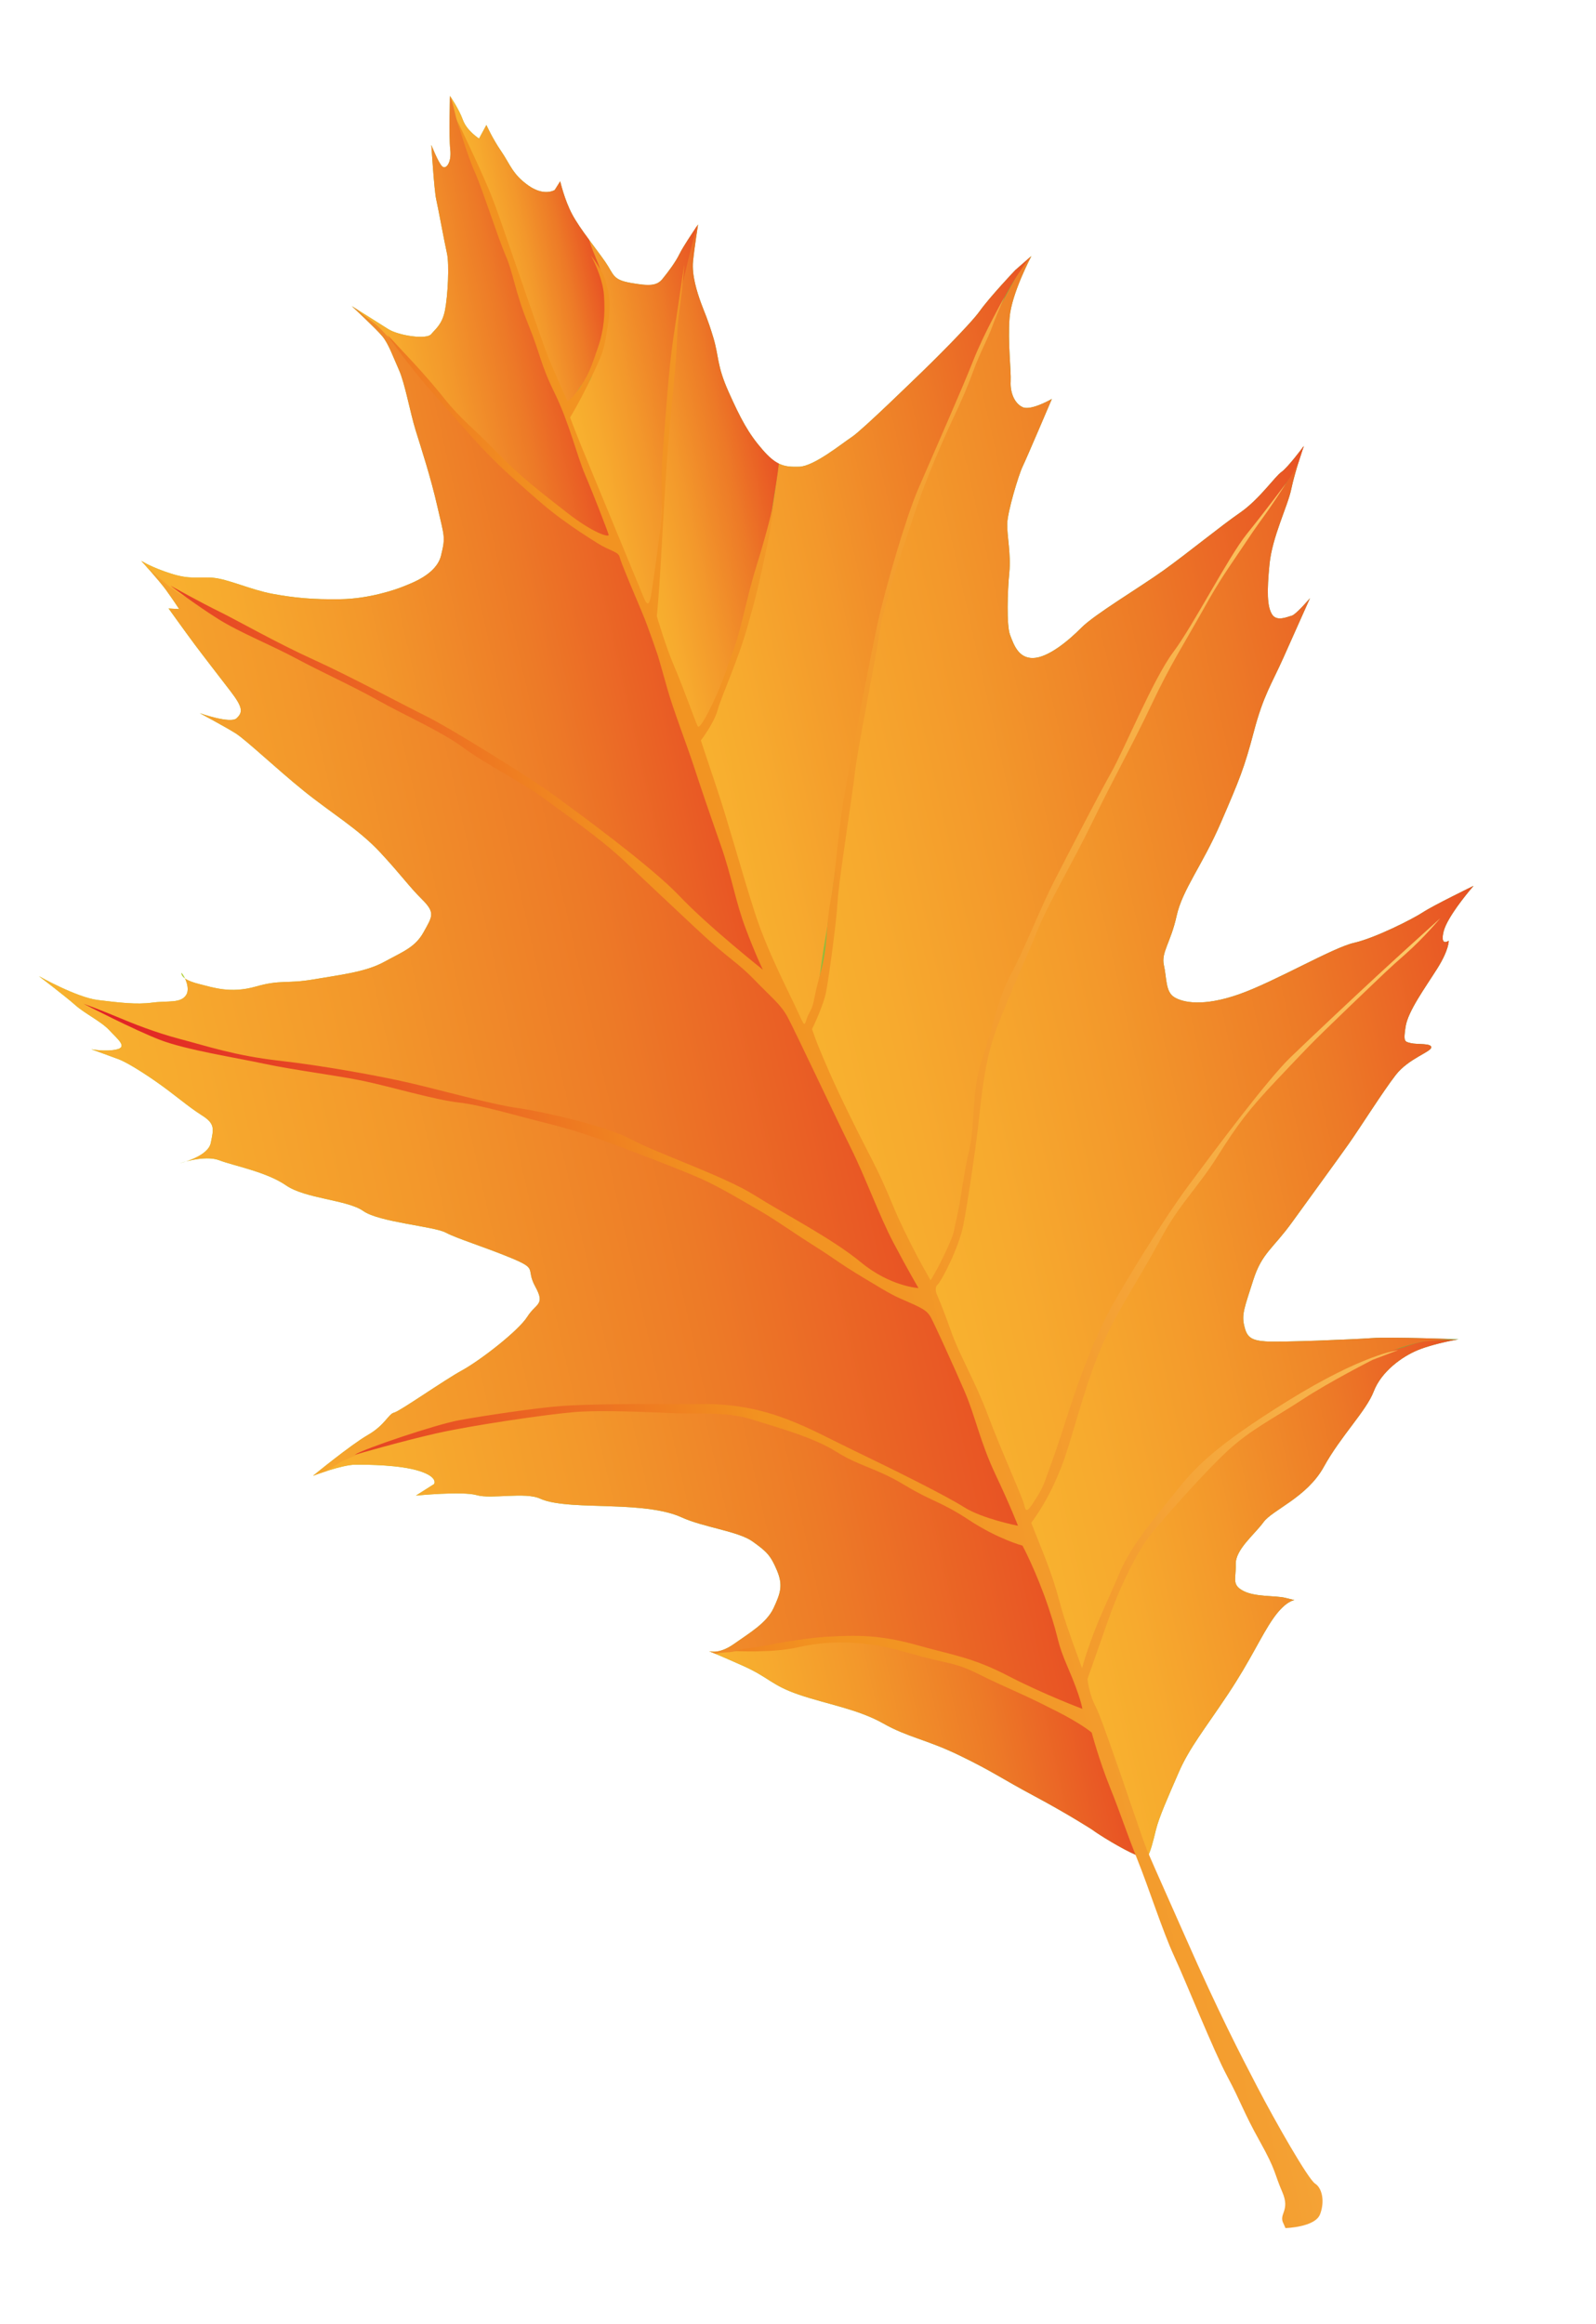 <?xml version="1.0" encoding="utf-8"?>
<!-- Generator: Adobe Illustrator 16.0.0, SVG Export Plug-In . SVG Version: 6.00 Build 0)  -->
<!DOCTYPE svg PUBLIC "-//W3C//DTD SVG 1.1//EN" "http://www.w3.org/Graphics/SVG/1.1/DTD/svg11.dtd">
<svg version="1.1" id="Layer_1" xmlns="http://www.w3.org/2000/svg" xmlns:xlink="http://www.w3.org/1999/xlink" x="0px" y="0px"
	 width="132.404px" height="192.683px" viewBox="0 0 132.404 192.683" enable-background="new 0 0 132.404 192.683"
	 xml:space="preserve">
<g>
	
		<linearGradient id="SVGID_1_" gradientUnits="userSpaceOnUse" x1="-84.797" y1="37.443" x2="32.92" y2="37.443" gradientTransform="matrix(0.975 -0.221 0.221 0.975 80.739 39.297)">
		<stop  offset="0" style="stop-color:#B7D433"/>
		<stop  offset="1" style="stop-color:#6FA642"/>
	</linearGradient>
	<path fill="url(#SVGID_1_)" d="M90.577,151.672c0.892,0.661,4.324,2.724,4.597,2.294c0.272-0.434,0.466-1.219,0.722-2.266
		c0.257-1.049,0.996-2.697,1.888-4.753c0.893-2.056,2.152-3.577,4.088-6.486c1.935-2.911,2.736-4.823,3.761-6.29
		c1.028-1.469,1.758-1.512,1.758-1.512s0,0-0.784-0.192c-0.784-0.191-2.482-0.054-3.465-0.572c-0.981-0.517-0.595-0.978-0.625-2.207
		c-0.033-1.227,1.543-2.449,2.298-3.485c0.752-1.035,3.612-2.055,5.011-4.596c1.398-2.543,3.52-4.629,4.14-6.252
		c0.622-1.623,2.313-2.872,3.672-3.428c1.356-0.555,3.38-0.891,3.38-0.891s-5.608-0.209-7.188-0.1
		c-1.58,0.112-7.578,0.361-8.832,0.275c-1.257-0.086-1.571-0.385-1.783-1.325c-0.214-0.94,0.032-1.488,0.754-3.755
		c0.722-2.263,1.634-2.594,3.231-4.81c1.599-2.215,3.768-5.178,4.702-6.502c0.934-1.324,2.845-4.354,3.896-5.704
		c1.052-1.349,2.903-1.895,2.941-2.273s-1.163-0.23-1.688-0.359c-0.523-0.128-0.639-0.102-0.438-1.382
		c0.204-1.281,1.62-3.209,2.62-4.796c0.999-1.585,0.955-2.317,0.955-2.317s-0.742,0.541-0.422-0.769
		c0.322-1.306,2.48-3.775,2.48-3.775s-3.339,1.622-4.198,2.188c-0.86,0.566-3.965,2.137-5.726,2.537
		c-1.763,0.399-6.56,3.219-9.534,4.264c-2.976,1.044-4.661,0.685-5.383,0.232c-0.723-0.454-0.608-1.591-0.849-2.649
		c-0.24-1.058,0.566-1.858,1.053-4.07c0.487-2.21,2.139-4.189,3.678-7.753c1.539-3.561,1.939-4.517,2.734-7.539
		c0.799-3.022,1.462-3.913,2.446-6.114c0.981-2.2,2.211-4.949,2.211-4.949s-1.17,1.376-1.523,1.456
		c-0.351,0.081-1.237,0.527-1.633-0.123c-0.396-0.651-0.428-1.881-0.202-4.156c0.227-2.273,1.507-4.79,1.803-6.215
		c0.294-1.426,1.042-3.574,1.042-3.574s-1.325,1.785-1.859,2.152c-0.533,0.368-1.832,2.27-3.434,3.375
		c-1.604,1.105-4.313,3.326-6.331,4.773c-2.02,1.446-5.721,3.645-6.827,4.76c-1.107,1.117-2.774,2.483-4.001,2.514
		c-1.229,0.032-1.614-1.115-1.916-1.912c-0.305-0.795-0.213-3.658-0.063-5.174c0.149-1.519-0.196-3.045-0.175-4.04
		c0.023-0.993,0.938-4.041,1.272-4.735c0.337-0.694,2.433-5.618,2.433-5.618s-1.746,1.014-2.44,0.677
		c-0.694-0.336-1.025-1.25-0.978-2.124c0.049-0.875-0.251-3.28-0.09-5.292c0.163-2.015,1.808-5.106,1.808-5.106l-1.341,1.167
		c0,0-2.094,2.207-2.938,3.387c-0.843,1.18-4.276,4.554-4.787,5.039c-0.507,0.485-4.957,4.832-5.817,5.398s-3.15,2.444-4.379,2.475
		c-1.229,0.033-1.869-0.067-3.038-1.411c-1.17-1.339-1.814-2.553-2.818-4.794c-1.004-2.243-0.783-2.913-1.276-4.529
		c-0.49-1.619-0.687-1.945-1.018-2.858c-0.332-0.914-0.768-2.296-0.656-3.435c0.112-1.138,0.418-3.058,0.418-3.058
		s-1.208,1.755-1.545,2.451c-0.337,0.691-0.907,1.44-1.391,2.044c-0.479,0.604-1.094,0.619-2.637,0.352
		c-1.542-0.269-1.388-0.673-2.124-1.742c-0.735-1.068-2.104-2.736-2.748-3.947c-0.646-1.212-0.993-2.74-0.993-2.74L46.02,15.75
		c0,0-0.86,0.563-2.185-0.371c-1.325-0.935-1.511-1.757-2.248-2.827c-0.735-1.069-1.236-2.189-1.236-2.189l-0.609,1.126
		c0,0-1.011-0.637-1.343-1.548c-0.329-0.915-1.065-1.982-1.065-1.982s-0.103,3.359,0.02,4.443c0.121,1.084-0.359,1.688-0.675,1.388
		c-0.313-0.298-0.896-1.772-0.896-1.772s0.239,3.775,0.399,4.48c0.161,0.705,0.682,3.55,0.895,4.491
		c0.214,0.94,0.07,3.567-0.16,4.732c-0.229,1.163-0.766,1.532-1.154,1.991c-0.392,0.458-2.692,0.116-3.558-0.429
		c-0.864-0.543-3.026-1.907-3.026-1.907s2.033,1.885,2.547,2.51c0.511,0.626,0.868,1.655,1.369,2.778c0.504,1.124,0.92,3.5,1.383,5
		c0.465,1.5,1.26,3.915,1.819,6.382c0.56,2.468,0.678,2.441,0.292,4.012c-0.385,1.569-2.446,2.284-3.124,2.563
		c-0.678,0.275-2.857,1.019-5.197,1.055c-2.339,0.037-3.855-0.113-5.661-0.444c-1.806-0.334-3.743-1.251-4.998-1.338
		c-1.254-0.084-1.816,0.166-3.411-0.337c-1.597-0.502-2.463-1.048-2.463-1.048s1.484,1.641,2.023,2.383
		c0.539,0.743,1.105,1.602,1.105,1.602l-0.877-0.048c0,0,1.447,2.021,2.157,2.97c0.71,0.951,1.933,2.527,2.984,3.895
		s1.014,1.747,0.506,2.233c-0.507,0.484-3.059-0.417-3.059-0.417s2.108,1.126,2.973,1.67c0.865,0.546,3.386,2.939,5.654,4.771
		c2.269,1.834,4.548,3.169,6.349,5.109c1.798,1.939,2.364,2.799,3.48,3.905c1.115,1.107,0.816,1.421,0.116,2.691
		c-0.7,1.272-1.731,1.628-3.271,2.471c-1.537,0.844-3.588,1.063-5.847,1.451c-2.26,0.388-2.718,0-4.806,0.597
		c-2.091,0.597-3.569,0.069-4.616-0.188c-1.044-0.257-1.478-0.53-1.56-0.881c-0.078-0.354,0.856,1.041,0.401,1.761
		c-0.454,0.721-1.502,0.464-2.819,0.64c-1.318,0.176-2.719,0-4.496-0.214c-1.779-0.214-4.899-1.979-4.899-1.979
		s2.245,1.715,3.019,2.405c0.773,0.691,2.162,1.362,2.818,2.078c0.657,0.717,1.549,1.379,0.608,1.591
		c-0.94,0.214-2.104-0.015-2.104-0.015s1.885,0.684,2.29,0.838c0.407,0.154,1.389,0.674,3.002,1.79
		c1.611,1.116,2.701,2.106,3.854,2.833c1.153,0.725,0.998,1.131,0.768,2.297c-0.229,1.163-2.58,1.695-2.58,1.695
		s2.063-0.713,3.28-0.248c1.217,0.464,3.925,0.961,5.536,2.078c1.612,1.118,5.089,1.193,6.413,2.128
		c1.324,0.934,5.848,1.268,6.83,1.786c0.983,0.517,3.102,1.149,5.42,2.104c2.318,0.959,1.18,0.846,2.023,2.384
		c0.843,1.538,0.06,1.346-0.669,2.498c-0.728,1.153-3.878,3.599-5.417,4.443c-1.539,0.842-5.159,3.395-5.631,3.501
		c-0.469,0.106-0.751,1.034-2.174,1.852c-1.419,0.815-4.545,3.379-4.545,3.379s2.388-0.913,3.5-0.916
		c1.109-0.006,3.71,0.021,5.307,0.524c1.597,0.501,1.234,1.078,1.234,1.078l-1.513,0.961c0,0,3.867-0.384,5.057-0.035
		c1.19,0.349,4.012-0.29,5.256,0.291s4.079,0.555,5.452,0.616c1.372,0.058,4.47,0.097,6.264,0.925c1.796,0.829,4.709,1.155,5.89,2
		c1.181,0.844,1.495,1.144,2.023,2.382c0.529,1.239,0.31,1.907-0.272,3.151c-0.582,1.243-2.003,2.06-3.279,2.966
		c-1.278,0.908-2.089,0.599-2.089,0.599s0.629,0.229,2.829,1.214c2.199,0.982,2.341,1.609,4.662,2.4s4.884,1.197,6.964,2.373
		c2.079,1.176,3.594,1.324,6.37,2.674c2.778,1.346,3.39,1.866,6.202,3.367C88.646,150.423,90.577,151.672,90.577,151.672z"/>
	
		<linearGradient id="SVGID_2_" gradientUnits="userSpaceOnUse" x1="-13.199" y1="96.728" x2="23.303" y2="96.728" gradientTransform="matrix(0.975 -0.221 0.221 0.975 80.739 39.297)">
		<stop  offset="0" style="stop-color:#F8B22F"/>
		<stop  offset="0.143" style="stop-color:#F7AA2E"/>
		<stop  offset="0.382" style="stop-color:#F3982B"/>
		<stop  offset="0.688" style="stop-color:#ED7A27"/>
		<stop  offset="1" style="stop-color:#E85224"/>
	</linearGradient>
	<path fill="url(#SVGID_2_)" d="M118.6,111.162c-1.097,0.064-2.088,0.6-2.864,0.714c-0.778,0.114-1.476,0.582-2.107,0.786
		c-0.634,0.205-2.275,1.135-3.071,1.438c-0.797,0.304-3.702,2.2-4.4,2.667c-0.695,0.465-2.95,1.967-4.183,2.801
		c-1.23,0.836-2.811,2.861-3.604,3.721c-0.791,0.86-2.829,3.053-3.528,4.322c-0.7,1.271-1.799,2.693-2.444,4.199
		s-1.406,4.149-1.662,5.195c-0.257,1.047-0.812,2.41-0.812,2.41s0.363,1.336,0.69,2.499c0.325,1.162,2.285,7.081,2.728,8.214
		c0.26,0.668,0.895,2.421,1.408,3.848c0.221,0.063,0.374,0.066,0.423-0.01c0.272-0.434,0.466-1.219,0.722-2.266
		c0.257-1.049,0.996-2.697,1.888-4.753c0.893-2.056,2.152-3.577,4.088-6.486c1.935-2.911,2.736-4.823,3.761-6.29
		c1.028-1.469,1.758-1.512,1.758-1.512s0,0-0.784-0.192c-0.784-0.191-2.482-0.054-3.465-0.572c-0.981-0.517-0.595-0.978-0.625-2.207
		c-0.033-1.227,1.543-2.449,2.298-3.485c0.752-1.035,3.612-2.055,5.011-4.596c1.398-2.543,3.52-4.629,4.14-6.252
		c0.622-1.623,2.313-2.872,3.672-3.428c1.182-0.482,2.866-0.801,3.283-0.875C120.286,111.071,119.371,111.118,118.6,111.162z"/>
	
		<linearGradient id="SVGID_3_" gradientUnits="userSpaceOnUse" x1="-14.99" y1="71.124" x2="32.796" y2="71.124" gradientTransform="matrix(0.975 -0.221 0.221 0.975 80.739 39.297)">
		<stop  offset="0" style="stop-color:#F8B22F"/>
		<stop  offset="0.143" style="stop-color:#F7AA2E"/>
		<stop  offset="0.382" style="stop-color:#F3982B"/>
		<stop  offset="0.688" style="stop-color:#ED7A27"/>
		<stop  offset="1" style="stop-color:#E85224"/>
	</linearGradient>
	<path fill="url(#SVGID_3_)" d="M104.995,111.212c-1.257-0.086-1.571-0.385-1.783-1.325c-0.214-0.94,0.032-1.488,0.754-3.755
		c0.722-2.263,1.634-2.594,3.231-4.81c1.599-2.215,3.768-5.178,4.702-6.502c0.934-1.324,2.845-4.354,3.896-5.704
		c1.052-1.349,2.903-1.895,2.941-2.273s-1.163-0.23-1.688-0.359c-0.523-0.128-0.639-0.102-0.438-1.382
		c0.204-1.281,1.62-3.209,2.62-4.796c0.999-1.585,0.955-2.317,0.955-2.317s-0.742,0.541-0.422-0.769
		c0.28-1.14,1.956-3.161,2.38-3.659c-0.956,0.776-2.204,1.906-3.561,3.505c0,0-1.431,1.315-1.881,1.787
		c-0.448,0.471-2.627,2.573-3.148,3c-0.52,0.427-2.877,2.568-3.266,3.028c-0.392,0.458-2.931,2.887-3.631,3.602
		c-0.704,0.717-1.691,1.804-2.367,2.639c-0.677,0.832-1.396,1.736-1.879,2.341c-0.48,0.604-1.778,2.503-2.292,3.238
		c-0.513,0.732-2.818,3.914-3.499,4.994s-3.342,5.145-4.028,6.475s-2.265,3.91-2.571,5.277c-0.307,1.365-1.483,4.352-1.79,5.719
		c-0.309,1.367-1.123,3.221-1.374,4.018c-0.253,0.799-1.231,2.195-1.231,2.195c-0.292,0.621-0.782,0.361-0.367,1.381
		c0.416,1.016,1.299,4.092,2.034,5.962c0.732,1.873,0.968,3.735,1.432,4.681c0.461,0.943,1.199,2.014,1.199,2.014
		s0.368-0.826,0.665-1.697c0.297-0.87,1.157-4.153,1.674-5.137c0.519-0.982,1.444-3.169,1.931-4.02
		c0.486-0.853,1.719-2.492,2.293-3.239c0.571-0.745,2.053-2.379,2.547-2.924s1.978-2.179,2.675-2.646
		c0.696-0.47,2.461-1.671,2.924-2.086c0.463-0.412,2.594-1.637,3.107-1.816c0.519-0.18,1.331-0.674,2.203-1.18
		c0.875-0.507,2.648-1.402,3.092-1.629c0.443-0.224,1.858-0.792,2.418-1.043c0.563-0.251,1.782-0.59,2.312-0.709
		c0.528-0.119,0.966-0.096,1.626-0.182c0.66-0.09,0.912-0.105,1.625-0.072c0,0-5.608-0.209-7.188-0.1
		C112.247,111.049,106.249,111.298,104.995,111.212z"/>
	
		<linearGradient id="SVGID_4_" gradientUnits="userSpaceOnUse" x1="-18.562" y1="44.811" x2="32.92" y2="44.811" gradientTransform="matrix(0.975 -0.221 0.221 0.975 80.739 39.297)">
		<stop  offset="0" style="stop-color:#F8B22F"/>
		<stop  offset="0.143" style="stop-color:#F7AA2E"/>
		<stop  offset="0.382" style="stop-color:#F3982B"/>
		<stop  offset="0.688" style="stop-color:#ED7A27"/>
		<stop  offset="1" style="stop-color:#E85224"/>
	</linearGradient>
	<path fill="url(#SVGID_4_)" d="M118.047,75.632c-0.86,0.566-3.965,2.137-5.726,2.537c-1.763,0.399-6.56,3.219-9.534,4.264
		c-2.976,1.044-4.661,0.685-5.383,0.232c-0.723-0.454-0.608-1.591-0.849-2.649c-0.24-1.058,0.566-1.858,1.053-4.07
		c0.487-2.21,2.139-4.189,3.678-7.753c1.539-3.561,1.939-4.517,2.734-7.539c0.799-3.022,1.462-3.913,2.446-6.114
		c0.981-2.2,2.211-4.949,2.211-4.949s-1.17,1.376-1.523,1.456c-0.351,0.081-1.237,0.527-1.633-0.123
		c-0.396-0.651-0.428-1.881-0.202-4.156c0.227-2.273,1.507-4.79,1.803-6.215c0.294-1.426,1.042-3.574,1.042-3.574
		s-0.068,0.091-0.166,0.221c-0.108,0.271-0.218,0.551-0.31,0.826c-0.299,0.87-0.604,1.433-1.005,2.049
		c-0.403,0.617-0.942,1.358-1.272,1.801c-0.332,0.449-1.91,2.474-2.319,3.123c-0.409,0.647-1.422,2.176-1.668,2.728
		c-0.244,0.547-1.226,1.943-1.517,2.565c-0.291,0.624-1.836,3.074-2.35,3.809c-0.512,0.732-1.199,2.062-1.671,2.973
		c-0.474,0.909-2.151,4.133-2.488,4.826c-0.336,0.695-2.039,4.354-2.558,5.337c-0.518,0.981-2.955,5.49-3.35,6.194
		c-0.396,0.711-2.221,4.644-2.66,5.98c-0.438,1.333-1.63,3.706-1.985,4.588c-0.354,0.884-0.978,3.312-1.185,4.037
		c-0.205,0.726-0.313,2.975-0.585,4.768c-0.272,1.791-0.635,4.281-0.952,6.146c-0.32,1.863-1.038,4.683-1.33,5.305
		c-0.29,0.624-1.793,2.445-1.793,2.445s0.59,1.781,0.802,2.722c0.216,0.94,2.945,6.437,4.076,9.517
		c1.131,3.078,3.216,7.361,3.216,7.361s0.815-1.299,1.641-2.842c0.822-1.549,1.415-3.288,1.782-4.668
		c0.366-1.382,1.448-4.777,2.121-6.165c0.673-1.39,1.386-3.155,1.954-4.458s3.146-4.916,3.725-5.912
		c0.576-0.995,3.504-5.242,4.316-6.292c0.811-1.049,2.908-4.058,3.657-4.844c0.749-0.788,1.351-1.667,1.937-2.354
		c0.585-0.689,3.391-3.303,4.062-3.886c0.669-0.585,3.655-3.488,4.268-4.06c0.611-0.571,3.313-3.098,3.818-3.584
		c0.507-0.486,1.778-1.701,2.212-2.231c0.163-0.201,0.771-0.737,1.462-1.332c0.121-0.143,0.196-0.229,0.196-0.229
		S118.907,75.067,118.047,75.632z"/>
	
		<linearGradient id="SVGID_5_" gradientUnits="userSpaceOnUse" x1="-23.747" y1="24.419" x2="27.258" y2="24.419" gradientTransform="matrix(0.975 -0.221 0.221 0.975 80.739 39.297)">
		<stop  offset="0" style="stop-color:#F8B22F"/>
		<stop  offset="0.143" style="stop-color:#F7AA2E"/>
		<stop  offset="0.382" style="stop-color:#F3982B"/>
		<stop  offset="0.688" style="stop-color:#ED7A27"/>
		<stop  offset="1" style="stop-color:#E85224"/>
	</linearGradient>
	<path fill="url(#SVGID_5_)" d="M81.048,92.131c0.106-0.887,0.711-4.484,0.994-5.415c0.283-0.928,1.154-3.35,1.65-4.698
		c0.498-1.348,1.612-3.517,1.97-4.399c0.354-0.884,1.391-2.848,2.024-4.413c0.633-1.566,2.409-4.623,3.265-6.301
		c0.854-1.676,2.893-6.03,3.289-6.738c0.396-0.708,1.612-3.516,2.352-4.611c0.74-1.095,1.204-2.312,1.896-3.085
		c0.688-0.773,0.984-1.645,1.42-2.177c0.436-0.531,1.458-2.553,1.958-3.346c0.499-0.796,1.525-2.262,1.947-2.854
		c0.423-0.588,1.579-2.025,1.988-2.672c0.409-0.65,0.681-1.083,1.149-1.744c0.344-0.489,0.592-0.954,0.792-1.412
		c0.229-0.731,0.422-1.285,0.422-1.285s-1.325,1.785-1.859,2.152c-0.533,0.368-1.832,2.27-3.434,3.375
		c-1.604,1.105-4.313,3.326-6.331,4.773c-2.02,1.446-5.721,3.645-6.827,4.76c-1.107,1.117-2.774,2.483-4.001,2.514
		c-1.229,0.032-1.614-1.115-1.916-1.912c-0.305-0.795-0.213-3.658-0.063-5.174c0.149-1.519-0.196-3.045-0.175-4.04
		c0.023-0.993,0.938-4.041,1.272-4.735c0.337-0.694,2.433-5.618,2.433-5.618s-1.746,1.014-2.44,0.677
		c-0.694-0.336-1.025-1.25-0.978-2.124c0.049-0.875-0.251-3.28-0.09-5.292c0.163-2.015,1.808-5.106,1.808-5.106l-0.299,0.261
		c-0.133,0.143-0.252,0.276-0.331,0.385c-0.42,0.591-1.703,3.107-2.066,3.682c-0.362,0.578-1.684,3.471-1.871,4.007
		c-0.187,0.539-0.83,2.599-1.504,3.986c-0.673,1.388-1.915,4.081-2.285,4.905c-0.369,0.825-1.904,4.942-2.266,6.076
		c-0.363,1.131-1.813,6.712-2.089,7.948c-0.276,1.236-1.188,6.2-1.412,7.115c-0.225,0.917-1.139,7.237-1.4,8.535
		c-0.262,1.293-0.915,5.766-1.043,7.648c-0.13,1.881-0.805,5.434-0.892,6.689c-0.086,1.256-0.538,1.173-0.645,2.061
		c-0.107,0.89-0.342,2.301-0.23,2.523c0.112,0.223,2.107,5.205,2.739,6.359c0.634,1.153,1.835,3.722,3.283,6.298
		c1.449,2.574,2.368,4.713,2.645,5.393c0.278,0.678,1.329,2.045,1.329,2.045s0.936-1.323,1.199-2.063c0,0,0.161-0.654,0.536-1.729
		c0.373-1.072,1.149-4.463,1.229-5.469C80.272,96.88,80.94,93.023,81.048,92.131z"/>
	
		<linearGradient id="SVGID_6_" gradientUnits="userSpaceOnUse" x1="-27.78" y1="13.06" x2="8.614" y2="13.06" gradientTransform="matrix(0.975 -0.221 0.221 0.975 80.739 39.297)">
		<stop  offset="0" style="stop-color:#F8B22F"/>
		<stop  offset="0.143" style="stop-color:#F7AA2E"/>
		<stop  offset="0.382" style="stop-color:#F3982B"/>
		<stop  offset="0.688" style="stop-color:#ED7A27"/>
		<stop  offset="1" style="stop-color:#E85224"/>
	</linearGradient>
	<path fill="url(#SVGID_6_)" d="M75.005,44.269c0.263-0.739,1.982-5.145,2.201-5.812c0.221-0.667,1.786-4.111,2.291-5.153
		c0.505-1.041,1.271-3.376,1.79-4.358c0.52-0.982,1.242-2.691,1.579-3.387c0.337-0.693,0.991-1.891,1.31-2.396
		c0.317-0.505,0.829-1.239,1.161-1.685c0.04-0.054,0.092-0.115,0.15-0.182l-1.266,1.102c0,0-2.094,2.207-2.938,3.387
		c-0.843,1.18-4.276,4.554-4.787,5.039c-0.507,0.485-4.957,4.832-5.817,5.398s-3.15,2.444-4.379,2.475
		c-0.68,0.019-1.181-0.013-1.689-0.264c-0.17,1.319-0.426,3.081-0.585,4.004c-0.269,1.544-1.035,5.24-1.59,7.156
		c-0.554,1.917-1.229,4.11-1.759,5.587c-0.529,1.481-1.505,3.432-1.902,4.139c-0.396,0.707-1.468,2.248-1.468,2.248
		s0.97,3.178,1.822,5.578c0.854,2.401,7.549,19.712,7.827,18.969c0.2-0.532,0.401-1.124,0.504-1.585
		c0.244-1.106,0.678-4.908,1.009-6.713c0.332-1.806,0.9-6.382,1.235-8.437c0.339-2.053,1.027-6.102,1.242-7.324
		c0.217-1.222,1.001-5.663,1.23-6.827c0.231-1.165,0.924-4.102,1.162-4.958C73.577,49.413,74.74,45.01,75.005,44.269z"/>
	
		<linearGradient id="SVGID_7_" gradientUnits="userSpaceOnUse" x1="-28.989" y1="-3.926" x2="-15.538" y2="-3.926" gradientTransform="matrix(0.975 -0.221 0.221 0.975 80.739 39.297)">
		<stop  offset="0" style="stop-color:#F8B22F"/>
		<stop  offset="0.143" style="stop-color:#F7AA2E"/>
		<stop  offset="0.382" style="stop-color:#F3982B"/>
		<stop  offset="0.688" style="stop-color:#ED7A27"/>
		<stop  offset="1" style="stop-color:#E85224"/>
	</linearGradient>
	<path fill="url(#SVGID_7_)" d="M63.262,37.286c-1.17-1.339-1.814-2.553-2.818-4.794c-1.004-2.243-0.783-2.913-1.276-4.529
		c-0.49-1.619-0.687-1.945-1.018-2.858c-0.332-0.914-0.768-2.296-0.656-3.435c0.112-1.138,0.418-3.058,0.418-3.058
		s-0.092,0.133-0.228,0.334c-0.334,1.107-0.695,2.295-0.803,2.628c-0.22,0.667-0.613,4.647-0.779,5.55s-0.578,6.433-0.782,7.714
		c-0.203,1.281-0.322,5.385-0.538,6.608c-0.217,1.223-0.558,5.44-0.682,7.074c-0.123,1.635-0.425,2.751-0.327,2.915
		c0.101,0.164,1.642,4.509,1.946,5.304c0.303,0.795,1.572,4.216,1.686,4.438c0.112,0.22,0.559,1.106,0.559,1.106
		s0.325-2.111,0.812-2.962c0.485-0.851,1.788-3.557,2.284-4.905c0.498-1.348,1.476-4.66,1.751-5.895
		c0.275-1.236,0.91-4.16,1.082-5.311c0.171-1.151,0.489-3.014,0.628-4.036c0.028-0.219,0.059-0.476,0.091-0.74
		C64.2,38.229,63.785,37.887,63.262,37.286z"/>
	
		<linearGradient id="SVGID_8_" gradientUnits="userSpaceOnUse" x1="-31.695" y1="-10.334" x2="-17.795" y2="-10.334" gradientTransform="matrix(0.975 -0.221 0.221 0.975 80.739 39.297)">
		<stop  offset="0" style="stop-color:#F8B22F"/>
		<stop  offset="0.143" style="stop-color:#F7AA2E"/>
		<stop  offset="0.382" style="stop-color:#F3982B"/>
		<stop  offset="0.688" style="stop-color:#ED7A27"/>
		<stop  offset="1" style="stop-color:#E85224"/>
	</linearGradient>
	<path fill="url(#SVGID_8_)" d="M57.826,18.735c-0.271,0.399-1.172,1.739-1.459,2.327c-0.337,0.691-0.907,1.44-1.391,2.044
		c-0.479,0.604-1.094,0.619-2.637,0.352c-1.542-0.269-1.388-0.673-2.124-1.742c-0.437-0.635-1.097-1.478-1.693-2.315
		c0.269,0.81,0.505,1.578,0.507,1.801c0.003,0.504,0.357,0.281,0.509,0.678c0.152,0.398,0.497,1.371,0.696,2.252
		c0.201,0.881,0.158,1.508,0.063,2.456c-0.093,0.948-0.459,2.329-0.691,2.938c-0.233,0.607-0.348,1.19-0.526,1.714
		c-0.173,0.522-0.962,1.528-1.126,1.626c-0.162,0.098-0.876,1.311-0.876,1.311s0.705,2.56,0.995,3.294
		c0.291,0.738,2.194,5.309,2.457,5.928c0.265,0.62,1.496,3.059,2.151,4.579c0.653,1.519,1.093,3.457,1.093,3.457
		s0.365-0.576,0.517-1.536c0.152-0.964,0.301-4.395,0.503-6.201c0.201-1.805,0.177-5.506,0.306-7.39
		c0.129-1.881,0.562-5.686,0.662-6.881c0.099-1.197,0.617-4.898,0.844-5.813c0.223-0.916,0.71-3.126,0.994-4.057
		C57.656,19.362,57.736,19.072,57.826,18.735z"/>
	
		<linearGradient id="SVGID_9_" gradientUnits="userSpaceOnUse" x1="-35.485" y1="-26.306" x2="-26.382" y2="-26.306" gradientTransform="matrix(0.975 -0.221 0.221 0.975 80.739 39.297)">
		<stop  offset="0" style="stop-color:#F8B22F"/>
		<stop  offset="0.143" style="stop-color:#F7AA2E"/>
		<stop  offset="0.382" style="stop-color:#F3982B"/>
		<stop  offset="0.688" style="stop-color:#ED7A27"/>
		<stop  offset="1" style="stop-color:#E85224"/>
	</linearGradient>
	<path fill="url(#SVGID_9_)" d="M49.798,28.738c0.218-0.667,0.516-1.536,0.496-2.707c-0.019-1.168-0.122-2.442-0.407-3.427
		c-0.249-0.867-0.641-1.512-1.018-2.721c-0.535-0.731-1.068-1.485-1.402-2.115c-0.646-1.212-0.993-2.74-0.993-2.74L46.02,15.75
		c0,0-0.86,0.563-2.185-0.371c-1.325-0.935-1.511-1.757-2.248-2.827c-0.735-1.069-1.236-2.189-1.236-2.189l-0.609,1.126
		c0,0-1.011-0.637-1.343-1.548c-0.329-0.915-1.065-1.982-1.065-1.982s-0.006,0.138-0.011,0.36c0.36,1.053,0.729,2.115,0.894,2.6
		c0.371,1.091,1.745,4.423,2.521,6.471c0.773,2.049,2.109,5.76,2.792,7.954c0.684,2.191,1.903,5.126,2.546,6.588
		c0.64,1.461,1.002,2.244,1.002,2.244s0.688-1.723,1.172-2.253C48.732,31.391,49.579,29.406,49.798,28.738z"/>
	
		<linearGradient id="SVGID_10_" gradientUnits="userSpaceOnUse" x1="-42.958" y1="102.494" x2="-12.163" y2="102.494" gradientTransform="matrix(0.975 -0.221 0.221 0.975 80.739 39.297)">
		<stop  offset="0" style="stop-color:#F8B22F"/>
		<stop  offset="0.143" style="stop-color:#F7AA2E"/>
		<stop  offset="0.382" style="stop-color:#F3982B"/>
		<stop  offset="0.688" style="stop-color:#ED7A27"/>
		<stop  offset="1" style="stop-color:#E85224"/>
	</linearGradient>
	<path fill="url(#SVGID_10_)" d="M93.062,148.895c-0.544-1.854-2.482-6.047-2.482-6.047s-1.293-1.065-3.282-1.664
		s-3.777-1.677-5.414-2.355c-1.638-0.678-3.68-1.511-5.085-1.995c-1.408-0.484-3.219-0.568-4.924-0.736
		c-1.708-0.168-3.901-0.041-4.589-0.07c-0.687-0.031-3.198,0.603-4.061,0.61c-0.863,0.013-2.815,0.394-3.632,0.332
		c-0.106-0.007-0.234-0.019-0.379-0.032c-0.176,0.002-0.299-0.018-0.361-0.032c-0.004-0.003-0.009-0.001-0.014-0.001
		c0.152,0.055,0.875,0.34,2.797,1.199c2.199,0.982,2.341,1.609,4.662,2.4s4.884,1.197,6.964,2.373
		c2.079,1.176,3.594,1.324,6.37,2.674c2.778,1.346,3.39,1.866,6.202,3.367c2.812,1.506,4.742,2.755,4.742,2.755
		c0.628,0.47,2.515,1.626,3.673,2.12C93.946,152.66,93.549,150.558,93.062,148.895z"/>
	
		<linearGradient id="SVGID_11_" gradientUnits="userSpaceOnUse" x1="-71.784" y1="85.27" x2="-13.313" y2="85.27" gradientTransform="matrix(0.975 -0.221 0.221 0.975 80.739 39.297)">
		<stop  offset="0" style="stop-color:#F8B22F"/>
		<stop  offset="0.143" style="stop-color:#F7AA2E"/>
		<stop  offset="0.382" style="stop-color:#F3982B"/>
		<stop  offset="0.688" style="stop-color:#ED7A27"/>
		<stop  offset="1" style="stop-color:#E85224"/>
	</linearGradient>
	<path fill="url(#SVGID_11_)" d="M87.293,132.721c-0.972-2.374-2.082-5.087-2.082-5.087s-1.951-0.979-3.811-1.545
		c-1.857-0.564-3.196-1.56-5.16-2.597c-1.965-1.038-4.593-2.54-6.589-3.446c-1.998-0.906-3.673-1.762-5.095-2.303
		c-1.419-0.544-5.197-0.859-6.439-0.888c-1.241-0.026-4.353-0.124-5.333-0.087c-0.979,0.037-3.946,0.031-5.481,0.071
		c-1.534,0.039-5.128,0.544-6.081,0.7c-0.954,0.154-5.094,0.969-5.855,1.145c-0.764,0.17-3.883,1.126-4.34,1.291
		c-0.457,0.166-1.37,0.498-1.943,0.688c-0.574,0.193-1.911,1.115-2.529,1.379c-0.134,0.055-0.307,0.142-0.49,0.235
		c-0.051,0.039-0.086,0.069-0.086,0.069s2.388-0.913,3.5-0.916c1.109-0.006,3.71,0.021,5.307,0.524
		c1.597,0.501,1.234,1.078,1.234,1.078l-1.513,0.961c0,0,3.867-0.384,5.057-0.035c1.19,0.349,4.012-0.29,5.256,0.291
		s4.079,0.555,5.452,0.616c1.372,0.058,4.47,0.097,6.264,0.925c1.796,0.829,4.709,1.155,5.89,2c1.181,0.844,1.495,1.144,2.023,2.382
		c0.529,1.239,0.31,1.907-0.272,3.151c-0.582,1.243-2.003,2.06-3.279,2.966c-1.278,0.908-2.089,0.599-2.089,0.599
		s0.149,0.056,0.549,0.222c0.324-0.057,0.646-0.117,0.981-0.125c0.614-0.016,0.883-0.201,1.307-0.236
		c0.423-0.033,1.855,0.013,2.267-0.08c0.41-0.094,3.022-0.563,3.61-0.697c0.587-0.133,3.306-0.131,4.299-0.109
		s3.615,0.415,4.311,0.752c0.693,0.336,4.572,1.371,5.194,1.661c0.622,0.292,4.215,1.7,5.18,2.409
		c0.964,0.708,4.075,2.163,4.075,2.163s-0.302-1.599-0.924-3.249C89.035,137.949,88.264,135.097,87.293,132.721z"/>
	
		<linearGradient id="SVGID_12_" gradientUnits="userSpaceOnUse" x1="-84.797" y1="55.474" x2="-14.996" y2="55.474" gradientTransform="matrix(0.975 -0.221 0.221 0.975 80.739 39.297)">
		<stop  offset="0" style="stop-color:#F8B22F"/>
		<stop  offset="0.143" style="stop-color:#F7AA2E"/>
		<stop  offset="0.382" style="stop-color:#F3982B"/>
		<stop  offset="0.688" style="stop-color:#ED7A27"/>
		<stop  offset="1" style="stop-color:#E85224"/>
	</linearGradient>
	<path fill="url(#SVGID_12_)" d="M9.072,85.412c0.657,0.717,1.549,1.379,0.608,1.591c-0.94,0.214-2.104-0.015-2.104-0.015
		s1.885,0.684,2.29,0.838c0.407,0.154,1.389,0.674,3.002,1.79c1.611,1.116,2.701,2.106,3.854,2.833
		c1.153,0.725,0.998,1.131,0.768,2.297c-0.157,0.8-1.321,1.303-2.03,1.538c0.695-0.179,1.902-0.409,2.73-0.091
		c1.217,0.464,3.925,0.961,5.536,2.078c1.612,1.118,5.089,1.193,6.413,2.128c1.324,0.934,5.848,1.268,6.83,1.786
		c0.983,0.517,3.102,1.149,5.42,2.104c2.318,0.959,1.18,0.846,2.023,2.384c0.843,1.538,0.06,1.346-0.669,2.498
		c-0.728,1.153-3.878,3.599-5.417,4.443c-1.539,0.842-5.159,3.395-5.631,3.501c-0.469,0.106-0.751,1.034-2.174,1.852
		c-1.419,0.815-4.545,3.379-4.545,3.379s0.452-0.174,1.053-0.367c0.588-0.367,1.257-0.783,1.412-0.861
		c0.223-0.112,1.417-0.568,1.625-0.739c0.209-0.172,2.18-0.743,2.931-0.974c0.749-0.231,2.925-0.725,3.439-0.903
		c0.515-0.181,4.314-0.854,5.313-1.083c1-0.226,5.684-0.547,6.898-0.64c1.215-0.089,6.986,0.022,7.834-0.047
		c0.85-0.069,4.64,0.308,5.602,0.458c0.962,0.154,3.718,1.135,4.7,1.652s3.864,1.779,4.543,2.059
		c0.681,0.278,4.427,2.084,5.246,2.701c0.82,0.617,4.599,2.293,5.549,2.941s3.11,1.456,3.11,1.456s-0.163-1.26-0.138-1.698
		c0.022-0.438-1.765-4.232-3.427-7.748c-1.663-3.514-3.223-7.669-3.865-9.13c-0.64-1.46-1.019-1.497-1.915-1.913
		c-0.897-0.414-3.528-1.67-5.462-2.838c-1.933-1.168-5.139-3.589-6.293-4.317c-1.153-0.725-4.191-2.138-5.376-2.731
		c-1.187-0.598-4.551-1.812-5.866-2.438c-1.315-0.628-4.117-1.535-5.452-1.975c-1.335-0.438-5.598-1.263-6.396-1.513
		c-0.799-0.252-4.246-1.016-6.326-1.468c-2.08-0.457-5.238-1.037-6.487-1.372c-1.249-0.332-4.707-0.599-5.493-0.791
		c-0.784-0.194-2.941-0.446-3.799-0.684c-0.858-0.237-2.807-0.659-3.794-0.929c-0.989-0.271-3.96-1.388-4.641-1.665
		c-0.68-0.277-2.578-1.02-3.574-1.569c-0.996-0.545-2.24-1.189-3.693-2.292c0,0,2.245,1.715,3.019,2.405
		C7.027,84.025,8.416,84.696,9.072,85.412z"/>
	
		<linearGradient id="SVGID_13_" gradientUnits="userSpaceOnUse" x1="-84.797" y1="28.936" x2="-18.622" y2="28.936" gradientTransform="matrix(0.975 -0.221 0.221 0.975 80.739 39.297)">
		<stop  offset="0" style="stop-color:#F8B22F"/>
		<stop  offset="0.143" style="stop-color:#F7AA2E"/>
		<stop  offset="0.382" style="stop-color:#F3982B"/>
		<stop  offset="0.688" style="stop-color:#ED7A27"/>
		<stop  offset="1" style="stop-color:#E85224"/>
	</linearGradient>
	<path fill="url(#SVGID_13_)" d="M73.834,101.183c-0.908-1.277-3.068-6.718-4.414-9.378c-1.345-2.659-2.196-4.505-3.172-6.629
		c-0.977-2.126-1.951-3.696-2.843-4.361c-0.892-0.661-4.512-3.546-5.645-4.462c-1.136-0.917-6.365-5.724-8.262-7.27
		c-1.894-1.545-4.713-3.625-6.403-4.538c-1.69-0.915-2.64-1.563-4.456-2.759c-1.814-1.193-5.496-3.261-6.523-3.707
		c-1.029-0.446-4.265-2.183-5.188-2.716c-0.923-0.53-3.809-1.543-4.864-2.106c-1.055-0.564-1.979-1.096-3.321-1.841
		c-1.343-0.747-2.601-1.389-3.287-1.972c-0.689-0.585-0.639-0.311-1.321-0.885c-0.408-0.344-1.304-1.197-2.095-1.878
		c-0.198-0.105-0.306-0.172-0.306-0.172s1.484,1.641,2.023,2.383c0.539,0.743,1.105,1.602,1.105,1.602l-0.877-0.048
		c0,0,1.447,2.021,2.157,2.97c0.71,0.951,1.933,2.527,2.984,3.895s1.014,1.747,0.506,2.233c-0.507,0.484-3.059-0.417-3.059-0.417
		s2.108,1.126,2.973,1.67c0.865,0.546,3.386,2.939,5.654,4.771c2.269,1.834,4.548,3.169,6.349,5.109
		c1.798,1.939,2.364,2.799,3.48,3.905c1.115,1.107,0.816,1.421,0.116,2.691c-0.7,1.272-1.731,1.628-3.271,2.471
		c-1.537,0.844-3.588,1.063-5.847,1.451c-2.26,0.388-2.718,0-4.806,0.597c-2.091,0.597-3.569,0.069-4.616-0.188
		c-0.613-0.15-1.014-0.307-1.258-0.481c0.185,0.398,0.344,0.974,0.1,1.361c-0.454,0.721-1.502,0.464-2.819,0.64
		c-1.318,0.176-2.719,0-4.496-0.214c-1.779-0.214-4.899-1.979-4.899-1.979s0.164,0.123,0.408,0.313
		c0.497,0.372,0.987,0.718,1.333,0.97c0.964,0.71,1.258,0.644,2.311,1.207c1.056,0.564,2.477,1.107,3.575,1.598
		c1.102,0.491,1.966,1.035,3.594,1.408c1.63,0.373,2.096,0.514,3.638,0.781c1.543,0.269,1.836,0.202,3.145,0.522
		c1.31,0.321,2.623,0.394,3.786,0.624c1.164,0.229,3.151,0.271,4.512,0.828c1.361,0.555,4.075,0.808,5.658,1.251
		c1.583,0.444,4.599,0.933,5.849,1.268c1.25,0.333,3.642,0.532,5.572,1.144c1.93,0.613,3.801,1.237,5.641,1.994
		c1.84,0.756,3.975,1.446,5.951,2.54c1.979,1.094,3.878,1.84,5.718,3.15c1.844,1.313,4.66,2.836,6.127,3.861
		c1.47,1.025,2.662,1.93,4.154,2.517c1.492,0.589,3.005,0.985,3.005,0.985S74.743,102.459,73.834,101.183z"/>
	
		<linearGradient id="SVGID_14_" gradientUnits="userSpaceOnUse" x1="-68.891" y1="6.737" x2="-25.369" y2="6.737" gradientTransform="matrix(0.975 -0.221 0.221 0.975 80.739 39.297)">
		<stop  offset="0" style="stop-color:#F8B22F"/>
		<stop  offset="0.143" style="stop-color:#F7AA2E"/>
		<stop  offset="0.382" style="stop-color:#F3982B"/>
		<stop  offset="0.688" style="stop-color:#ED7A27"/>
		<stop  offset="1" style="stop-color:#E85224"/>
	</linearGradient>
	<path fill="url(#SVGID_14_)" d="M64.511,82.418l-0.95-2.008c0,0-2.237-6.595-2.942-9.154c-0.703-2.558-3.116-9.918-4.762-14.178
		c-1.646-4.259-3.093-7.637-3.466-9.282c-0.372-1.645-1.278-2.369-1.48-2.443c-0.202-0.079-2.095-1.069-3.479-1.992
		c-1.383-0.921-2.976-2.229-4.564-3.782c-1.587-1.555-3.188-3.167-4.304-4.275c-1.116-1.106-2.269-2.636-3.593-4.125
		c-1.327-1.491-1.809-2.247-2.805-3.349c-0.977-1.077-1.775-1.46-2.481-2.132c-0.297-0.188-0.506-0.321-0.506-0.321
		s2.033,1.885,2.547,2.51c0.511,0.626,0.868,1.655,1.369,2.778c0.504,1.124,0.92,3.5,1.383,5c0.465,1.5,1.26,3.915,1.819,6.382
		c0.56,2.468,0.678,2.441,0.292,4.012c-0.385,1.569-2.446,2.284-3.124,2.563c-0.678,0.275-2.857,1.019-5.197,1.055
		c-2.339,0.037-3.855-0.113-5.661-0.444c-1.806-0.334-3.743-1.251-4.998-1.338c-1.254-0.084-1.816,0.166-3.411-0.337
		c-1.597-0.502-2.463-1.048-2.463-1.048s0.227,0.252,0.531,0.598c0.613,0.466,1.235,1.116,2.062,1.728
		c0.893,0.663,0.997,0.578,1.764,0.958c0.766,0.383,2.608,1.693,3.681,2.068c1.074,0.375,3.53,1.67,5.043,2.625
		c1.515,0.953,4.891,2.226,6.405,3.179c1.514,0.954,3.961,1.944,5.344,2.864c1.385,0.92,5.123,2.976,6.133,3.612
		c1.009,0.637,4.337,2.784,5.899,4.222c1.563,1.436,4.093,3.331,5.354,4.531c1.26,1.195,5.143,4.701,6.791,6.242
		C62.385,80.677,64.511,82.418,64.511,82.418z"/>
	
		<linearGradient id="SVGID_15_" gradientUnits="userSpaceOnUse" x1="-46.784" y1="-20.432" x2="-30.248" y2="-20.432" gradientTransform="matrix(0.975 -0.221 0.221 0.975 80.739 39.297)">
		<stop  offset="0" style="stop-color:#F8B22F"/>
		<stop  offset="0.143" style="stop-color:#F7AA2E"/>
		<stop  offset="0.382" style="stop-color:#F3982B"/>
		<stop  offset="0.688" style="stop-color:#ED7A27"/>
		<stop  offset="1" style="stop-color:#E85224"/>
	</linearGradient>
	<path fill="url(#SVGID_15_)" d="M36.678,13.79c-0.313-0.298-0.896-1.772-0.896-1.772s0.239,3.775,0.399,4.48
		c0.161,0.705,0.682,3.55,0.895,4.491c0.214,0.94,0.07,3.567-0.16,4.732c-0.229,1.163-0.766,1.532-1.154,1.991
		c-0.392,0.458-2.692,0.116-3.558-0.429c-0.605-0.38-1.835-1.155-2.525-1.591c0.776,0.769,1.297,0.912,2.025,1.716
		c0.742,0.819,1.115,1.107,1.956,2.088c0.841,0.984,1.025,1.25,2.708,3.218c1.682,1.964,2.194,2.589,4.024,4.399
		c1.831,1.807,2.573,2.627,4.612,4.264c2.04,1.638,2.95,2.111,3.9,2.761c0.95,0.648,2.005,1.213,2.005,1.213s0.11-0.336-0.037-0.981
		c-0.146-0.646-2.021-5.101-2.451-6.176c-0.43-1.076-0.711-2.309-1.767-4.788c-1.058-2.479-1.916-4.632-2.426-6.061
		c-0.509-1.427-1.763-5.592-2.457-7.288c-0.693-1.695-2.168-5.746-2.611-6.882c-0.443-1.133-0.778-1.8-1.123-2.772
		c-0.345-0.973-0.357-1.608-0.705-2.445c0,0-0.103,3.359,0.02,4.443C37.474,13.487,36.994,14.09,36.678,13.79z"/>
	
		<linearGradient id="SVGID_16_" gradientUnits="userSpaceOnUse" x1="-81.703" y1="54.796" x2="29.627" y2="54.796" gradientTransform="matrix(0.975 -0.221 0.221 0.975 80.739 39.297)">
		<stop  offset="0" style="stop-color:#E01E26"/>
		<stop  offset="0.424" style="stop-color:#F29220"/>
		<stop  offset="0.534" style="stop-color:#F29524"/>
		<stop  offset="0.673" style="stop-color:#F49F31"/>
		<stop  offset="0.827" style="stop-color:#F7B149"/>
		<stop  offset="0.991" style="stop-color:#FCCA6B"/>
		<stop  offset="1" style="stop-color:#FCCB6E"/>
	</linearGradient>
	<path fill="url(#SVGID_16_)" d="M106.642,184.723c0,0,2.458-0.063,2.871-1.147c0.412-1.081,0.163-2.177-0.412-2.541
		c-0.577-0.365-3.319-5.178-4.776-7.978c-1.458-2.798-3.218-6.189-5.927-12.328c-2.712-6.138-3.01-6.729-3.415-7.791
		c-0.405-1.059-3.514-10.404-4.077-11.431c-0.56-1.022-0.688-2.314-0.688-2.314s0.704-1.973,1.702-4.835
		c0.998-2.86,2.465-5.829,3.627-7.245c1.16-1.418,4.438-5.127,6.346-6.877c1.909-1.75,3.839-2.682,6.135-4.192
		c2.293-1.509,5.839-3.302,5.839-3.302l2.124-0.81c0,0-2.893,0.323-9.173,4.22c-6.282,3.898-7.783,5.64-9.385,7.65
		c-1.604,2.011-3.563,4.266-4.528,6.543c-0.966,2.279-1.432,3.127-2.157,5.021c-0.722,1.892-0.978,2.94-0.978,2.94
		s-1.253-3.342-1.671-4.81c-0.413-1.471-0.626-2.413-1.588-4.829c-0.962-2.418-0.962-2.418-0.962-2.418s1.023-1.303,1.902-3.232
		c0.882-1.929,1.094-2.801,1.895-5.451c0.796-2.654,1.466-4.781,2.529-7.001c1.062-2.218,2.955-5.118,4.459-7.931
		c1.505-2.812,3.016-4.143,4.65-6.737c1.634-2.596,2.579-3.88,4.972-6.4c2.396-2.52,2.515-2.711,5.896-5.952
		c3.386-3.238,3.246-3.124,4.756-4.454c1.512-1.333,2.871-2.96,2.871-2.96s-3.42,3.084-5.188,4.72
		c-1.771,1.637-5.372,5.009-7.263,6.838c-1.89,1.829-6.188,7.581-8.396,10.553c-2.208,2.972-5.323,8.124-6.377,10.013
		c-1.055,1.887-2.063,4.34-2.915,6.756c-0.851,2.416-1.254,3.91-2.063,6.15c-0.807,2.243-0.747,2.148-1.415,3.205
		c-0.662,1.057-0.761,0.996-0.902,0.37s-1.948-4.583-2.995-7.393c-1.05-2.81-2.366-4.979-3.064-6.965
		c-0.697-1.984-1.198-3.104-1.198-3.104s-0.204-0.53,0.073-0.761c0.28-0.227,1.782-3.037,2.156-5.018
		c0.377-1.98,0.993-6.153,1.212-8.099c0.217-1.945,0.475-4.805,1.188-7.107c0.712-2.303,2.758-6.72,3.704-9.079
		c0.948-2.356,2.867-5.509,4.665-9.211c1.796-3.703,3.213-6.164,4.825-9.579c1.618-3.416,2.662-4.97,4.246-7.799
		c1.581-2.83,2.1-3.443,3.39-5.383c1.29-1.94,1.368-1.957,2.113-3.031c0.743-1.075,1.41-2.133,1.41-2.133s-1.707,2.283-3.25,4.197
		c-1.543,1.916-4.452,7.602-6.098,9.787c-1.644,2.185-4.032,7.997-5.147,9.98c-1.115,1.98-3.517,6.645-4.717,8.976
		c-1.201,2.333-2.441,5.58-3.599,7.736c-1.158,2.156-1.566,4.72-2.416,7.138c-0.854,2.417-0.569,5.483-1.039,7.401
		c-0.471,1.919-0.628,3.769-0.995,5.416c-0.368,1.647-0.188,1.358-0.899,2.921c-0.717,1.563-1.324,2.523-1.324,2.523
		s-1.878-3.197-3.156-6.284c-1.275-3.087-1.749-3.719-3.429-7.129c-1.68-3.407-2.271-4.92-2.623-5.747
		c-0.35-0.826-0.626-1.668-0.626-1.668s0.959-1.948,1.179-3.152c0.222-1.204,0.849-5.711,0.944-7.462
		c0.098-1.752,1.225-8.762,1.441-10.706c0.217-1.945,1.727-9.451,2.092-11.841c0.362-2.389,1.774-6.333,2.796-9.448
		c1.024-3.116,2.5-6.415,3.275-8.074c0.775-1.658,1.104-2.391,1.665-3.92c0.559-1.527,1.206-2.663,1.561-3.65
		c0.353-0.984,1.009-2.451,1.009-2.451s-1.705,3.021-2.591,5.281c-0.887,2.261-3.554,8.302-4.58,10.677
		c-1.023,2.375-2.734,8.28-3.339,11.053c-0.605,2.775-2.232,11.215-2.769,14.302c-0.534,3.086-0.702,6.337-1.145,8.743
		c-0.443,2.406-0.175,3.583-0.854,6.043c-0.677,2.46-0.442,2.406-0.907,3.252c-0.468,0.847-0.231,1.534-0.898,0.038
		c-0.668-1.493-2.522-4.946-3.618-8.319c-1.095-3.376-2.177-7.414-3.182-10.398c-1.008-2.985-1.3-3.907-1.3-3.907
		s1.081-1.398,1.399-2.541c0.316-1.143,1.648-3.999,2.471-6.902c0.823-2.904,0.934-3.506,1.539-6.28
		c0.607-2.772,0.779-5.283,0.832-5.049c0.054,0.234-0.76,3.549-1.575,6.124c-0.817,2.572-1.326,5.408-1.885,6.934
		c-0.561,1.528-0.878,2.672-1.654,4.33c-0.777,1.66-1.261,2.427-1.393,2.211c-0.131-0.218-1.271-3.419-1.957-4.994
		c-0.686-1.574-1.43-4.124-1.43-4.124s0.15-1.515,0.306-4.104c0.152-2.587,0.257-4.672,0.461-7.767
		c0.202-3.092,0.47-5.541,0.728-8.4c0.257-2.859,0.11-3.156,0.388-5.194c0.277-2.042,0.394-3.714,0.394-3.714
		s-0.525,3.498-0.916,6.138c-0.388,2.64-0.6,6.066-0.862,9.258c-0.267,3.188,0.085,4.015-0.198,6.385
		c-0.288,2.372-0.608,4.586-0.742,5.441c-0.137,0.854-0.283,1.299-0.653,0.394c-0.371-0.904-3.479-8.433-4.57-11.07
		c-1.095-2.636-1.532-3.853-1.532-3.853s0.785-1.25,1.784-3.371c1.004-2.123,1.004-2.123,1.344-4.257
		c0.337-2.139,0.003-2.884-0.174-3.668c-0.179-0.783-1.22-2.113-1.22-2.113s0.975,1.757,1.076,3.299
		c0.104,1.542-0.004,2.886-0.503,4.316c-0.5,1.429-0.63,1.953-1.354,3.107c-0.729,1.152-1.181,1.336-1.181,1.336
		s-1.318-2.913-1.741-4.051c-0.426-1.139-1.396-3.967-2.824-8.09c-1.43-4.122-1.483-4.358-2.34-6.307
		c-0.853-1.947-2.249-4.844-2.249-4.844s0.796,2.787,1.465,4.282c0.669,1.496,1.852,5.263,2.557,6.916
		c0.705,1.651,0.737,2.879,1.864,5.671c1.129,2.792,0.979,3.236,2.213,5.757c1.229,2.522,1.817,5.108,2.521,6.759
		c0.706,1.653,1.904,4.757,1.958,4.992c0.054,0.236-1.264-0.125-3.467-1.847c-2.204-1.724-3.891-2.989-5.835-5.02
		c-1.942-2.028-2.904-2.634-4.399-4.519c-1.501-1.883-3.329-3.775-3.329-3.775s-1.428-1.57-1.295-1.353
		c0.129,0.218,2.042,2.832,3.258,4.204c1.218,1.368,2.777,3.156,3.766,4.251c0.991,1.094,2.171,2.308,3.51,3.486
		c1.339,1.179,2.484,2.238,3.771,3.181c1.283,0.944,2.054,1.428,3.109,2.094c1.056,0.666,1.721,0.681,1.827,1.152
		c0.106,0.469,1.329,3.321,1.865,4.599c0.538,1.279,1.307,3.577,1.307,3.577s0.346,1.156,0.797,2.782
		c0.451,1.628,1.649,4.731,2.198,6.422c0.549,1.687,1.28,3.827,2.217,6.497c0.935,2.671,1.222,4.665,2.051,6.864
		c0.827,2.203,1.443,3.462,1.443,3.462s-4.52-3.585-6.901-6.094c-2.38-2.509-8.499-6.966-10.475-8.414
		c-1.975-1.447-8.587-5.545-10.535-6.505c-1.946-0.958-6.359-3.334-9.388-4.707c-3.029-1.371-6.438-3.314-7.824-3.988
		c-1.39-0.674-4.026-2.134-4.026-2.134s2.09,1.584,3.915,2.734c1.827,1.152,4.357,2.145,6.515,3.301
		c2.157,1.158,4.725,2.305,6.804,3.479c2.078,1.176,5.185,2.529,7.066,3.915c1.878,1.387,4.942,2.914,6.726,4.24
		c1.782,1.325,4.604,3.238,6.707,5.232c2.099,1.994,3.035,2.854,5.859,5.507c2.826,2.653,3.332,2.7,4.841,4.255
		c1.504,1.551,2.194,2.054,2.756,3.082c0.563,1.025,4.063,8.469,5.277,10.911c1.213,2.442,2.332,5.563,3.493,7.772
		c1.159,2.207,2.101,3.808,2.101,3.808s-2.337-0.128-4.768-2.131c-2.433-2.002-6.345-3.996-8.842-5.571
		c-2.498-1.577-8.032-3.449-10.188-4.607c-2.157-1.156-7.453-2.343-9.492-2.624c-2.04-0.278-6.437-1.504-8.957-2.085
		c-2.52-0.583-7.157-1.423-10.794-1.834c-3.632-0.411-5.957-1.201-8.146-1.775c-2.189-0.575-4.004-1.315-5.278-1.849
		c-1.275-0.537-2.802-1.096-2.802-1.096s4.201,2.177,6.365,3.003c2.165,0.828,6.262,1.463,8.685,1.983
		c2.428,0.522,5.982,0.95,8.23,1.427c2.252,0.478,5.873,1.551,7.814,1.769c1.945,0.218,4.869,1.118,7.485,1.761
		s4.781,1.469,6.945,2.297c2.165,0.824,4.328,1.652,5.795,2.308c1.466,0.656,3.563,1.91,4.891,2.678
		c1.328,0.771,2.612,1.715,4.44,2.865c1.824,1.15,1.859,1.307,4.147,2.682c2.29,1.375,2.29,1.377,3.66,1.973
		c1.369,0.594,1.582,0.793,1.862,1.307c0.279,0.512,1.917,4.094,2.789,6.121c0.872,2.025,1.272,4.158,2.538,6.835
		c1.269,2.679,1.876,4.269,1.876,4.269s-2.929-0.568-4.469-1.539c-1.536-0.969-5.623-3.005-9.229-4.74
		c-3.608-1.735-6.874-3.796-12.232-3.814c-5.358-0.02-9.802,0.002-11.986,0.166c-2.187,0.168-6.566,0.832-8.465,1.18
		s-7.944,2.38-8.654,2.869c0,0,3.861-1.122,6.76-1.778c2.898-0.659,9.038-1.558,11.379-1.761c2.344-0.202,6.509,0.009,8.341,0.084
		c1.829,0.08,4.328-0.158,6.457,0.512s5.11,1.475,7.034,2.688c1.921,1.212,3.265,1.319,5.649,2.753
		c2.383,1.438,2.932,1.313,5.353,2.904c2.42,1.591,4.437,2.124,4.437,2.124s1.142,2.128,2.149,5.111
		c1.004,2.984,0.604,2.663,1.643,5.063s1.173,3.358,1.173,3.358s-3.151-1.18-6.138-2.724c-2.986-1.548-4.503-1.698-7.581-2.563
		c-3.082-0.867-5.052-0.832-7.488-0.691c-2.438,0.145-5.493,0.836-6.216,0.918c-0.723,0.081-1.506,0.258-1.506,0.258
		s3.172,0.188,5.287-0.293s4.083-0.515,6.124-0.237c2.04,0.28,3.584,0.918,5.834,1.396c2.25,0.476,2.494,0.833,4.792,1.877
		c2.297,1.044,2.567,1.148,4.705,2.229c2.142,1.08,2.963,1.799,2.963,1.799s0.594,2.253,1.537,4.592
		c0.94,2.341,1.303,3.578,2.246,5.917c0.944,2.337,2.094,5.949,3.059,8.034c0.97,2.088,3.261,7.826,4.402,9.956
		c1.143,2.13,1.319,2.913,2.708,5.399c1.387,2.486,1.171,2.617,1.858,4.19c0.684,1.574-0.334,1.806,0.099,2.615"/>
</g>
</svg>
